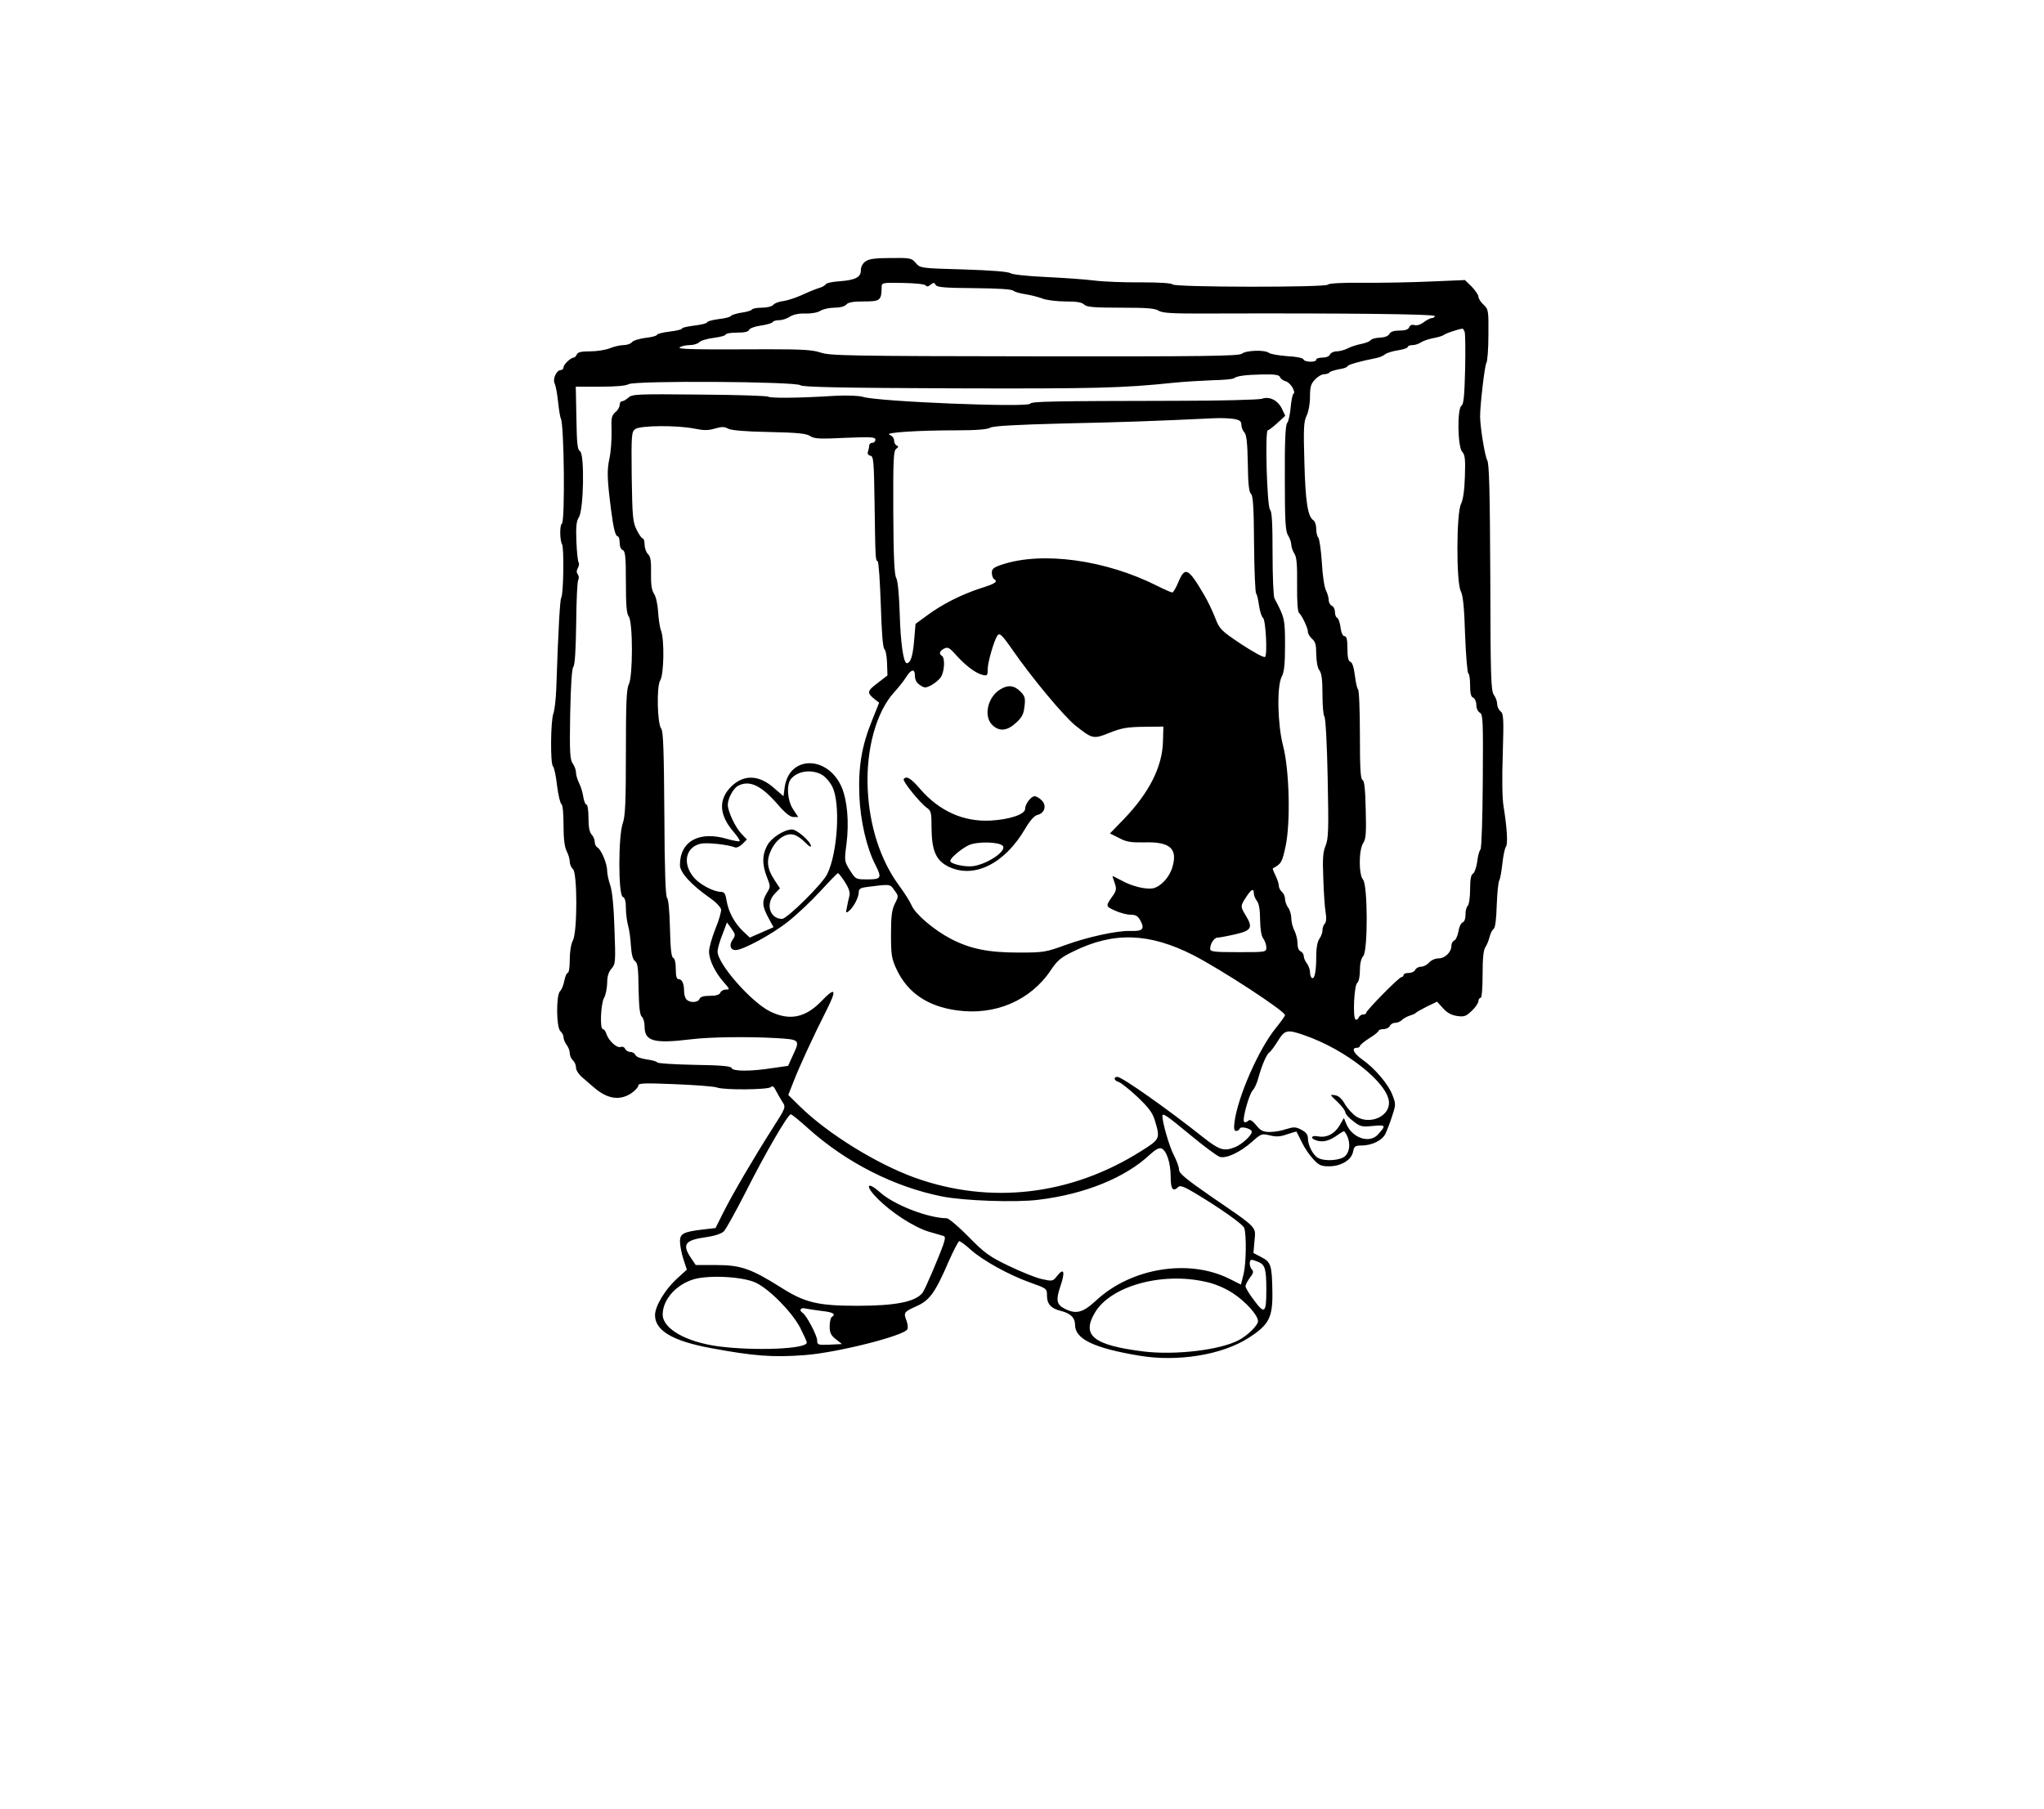 <?xml version="1.0" standalone="no"?>
<!DOCTYPE svg PUBLIC "-//W3C//DTD SVG 20010904//EN"
 "http://www.w3.org/TR/2001/REC-SVG-20010904/DTD/svg10.dtd">
<svg version="1.0" xmlns="http://www.w3.org/2000/svg"
 width="983pt" height="870pt" viewBox="0 0 983 870"
 preserveAspectRatio="xMidYMid meet">
<g transform="translate(0,870) scale(0.1,-0.1)"
fill="#000000" stroke="none">
<path d="M4163 7443 c-14 -9 -23 -26 -23 -43 0 -34 -26 -47 -103 -53 -33 -2
-62 -8 -65 -14 -4 -6 -18 -14 -32 -18 -14 -4 -49 -18 -79 -32 -30 -14 -72 -28
-93 -31 -21 -2 -43 -11 -49 -18 -6 -8 -30 -14 -55 -14 -23 0 -45 -4 -48 -9 -3
-5 -26 -12 -51 -15 -24 -4 -47 -11 -50 -16 -3 -5 -30 -12 -60 -15 -30 -4 -55
-11 -55 -16 0 -4 -27 -11 -60 -15 -33 -4 -60 -10 -60 -14 0 -5 -27 -11 -60
-15 -33 -4 -60 -11 -60 -15 0 -5 -25 -12 -55 -15 -30 -4 -60 -13 -66 -21 -6
-8 -25 -14 -41 -14 -16 0 -45 -7 -65 -15 -19 -8 -62 -15 -95 -15 -43 0 -60 -4
-64 -15 -4 -8 -10 -15 -15 -15 -14 0 -49 -33 -49 -47 0 -7 -6 -13 -13 -13 -21
0 -41 -44 -29 -66 5 -11 12 -50 16 -88 4 -38 10 -74 13 -79 16 -26 21 -496 5
-506 -11 -7 -10 -81 1 -99 10 -15 7 -242 -4 -257 -6 -9 -14 -146 -24 -440 -2
-49 -8 -103 -14 -118 -13 -35 -15 -239 -2 -253 6 -5 15 -47 20 -94 6 -47 16
-86 21 -88 6 -2 10 -45 10 -100 0 -67 5 -106 15 -126 8 -15 15 -38 15 -51 0
-12 7 -28 15 -35 22 -18 22 -302 0 -344 -9 -16 -15 -55 -15 -92 0 -35 -4 -64
-10 -64 -5 0 -12 -17 -16 -37 -4 -21 -13 -44 -21 -51 -19 -20 -18 -175 2 -192
8 -7 15 -20 15 -29 0 -10 7 -26 15 -37 8 -10 15 -29 15 -40 0 -12 7 -27 15
-34 8 -7 15 -23 15 -35 0 -14 14 -35 38 -54 20 -18 43 -37 51 -44 63 -54 123
-62 178 -25 18 13 33 29 33 37 0 11 30 12 177 6 98 -4 188 -11 201 -16 34 -13
246 -11 259 2 8 8 15 3 25 -18 8 -15 22 -40 31 -54 17 -25 16 -27 -50 -130
-89 -140 -187 -307 -234 -400 l-38 -76 -61 -7 c-93 -11 -110 -20 -110 -57 0
-18 7 -56 16 -84 l17 -52 -48 -44 c-57 -52 -105 -132 -105 -175 0 -74 84 -124
266 -158 209 -39 301 -46 456 -34 156 12 481 94 492 125 3 7 1 25 -4 39 -16
40 -13 44 45 70 65 28 92 65 157 216 24 54 47 98 51 98 5 0 30 -18 55 -41 61
-54 187 -123 286 -158 81 -29 81 -29 81 -64 0 -39 20 -61 65 -72 48 -12 70
-33 70 -68 0 -68 92 -112 310 -148 184 -31 398 4 525 86 98 63 116 97 114 223
-2 125 -7 142 -53 165 l-38 20 5 59 c6 69 19 57 -206 211 -124 86 -157 113
-157 131 0 13 -12 45 -26 72 -21 40 -54 155 -54 186 0 17 20 3 134 -91 66 -55
130 -102 143 -106 32 -8 98 23 154 73 44 39 47 40 85 31 31 -8 50 -7 84 5 24
8 45 14 45 13 1 -1 12 -24 25 -50 12 -26 37 -63 55 -82 27 -30 39 -35 76 -35
58 0 108 30 116 70 5 26 10 30 40 30 50 0 100 24 116 57 7 15 22 53 32 85 18
54 18 58 1 102 -20 52 -86 129 -145 170 -41 29 -54 56 -26 56 8 0 15 4 15 9 0
4 20 21 45 37 25 15 45 32 45 36 0 4 11 8 24 8 13 0 26 7 30 15 3 8 14 15 25
15 11 0 26 6 33 14 8 7 25 17 38 21 14 4 27 10 30 14 3 3 27 17 53 30 l48 23
29 -32 c20 -22 40 -33 68 -37 34 -5 43 -1 71 26 17 16 31 37 31 46 0 8 5 15
10 15 6 0 10 44 10 113 0 78 4 119 14 132 7 11 16 33 20 50 4 16 13 33 19 37
8 5 13 47 15 115 2 59 8 113 12 118 4 6 11 42 15 80 4 39 12 75 17 82 10 13 6
87 -11 193 -7 40 -8 137 -4 255 5 169 4 192 -11 204 -9 7 -16 23 -16 35 0 12
-7 32 -16 44 -14 20 -16 89 -17 565 -2 416 -5 547 -15 564 -11 20 -33 153 -34
208 -1 49 22 248 30 259 5 6 10 67 10 135 1 118 0 124 -24 146 -13 12 -24 29
-24 38 0 8 -15 30 -32 48 l-33 32 -165 -7 c-91 -4 -238 -7 -327 -6 -98 1 -164
-3 -167 -9 -9 -14 -739 -13 -747 1 -4 6 -62 10 -150 10 -79 -1 -182 3 -229 9
-47 6 -153 13 -236 17 -87 4 -157 12 -165 18 -9 7 -92 14 -224 18 -208 6 -209
6 -231 31 -20 24 -27 25 -120 24 -73 0 -105 -4 -121 -16z m289 -116 c4 -7 12
-6 23 3 14 12 18 12 25 -1 8 -11 44 -14 184 -15 112 -1 180 -5 189 -12 7 -6
33 -14 57 -17 25 -4 62 -13 83 -21 20 -8 71 -14 111 -14 53 0 79 -4 90 -15 12
-12 46 -15 176 -15 124 0 166 -3 183 -15 18 -11 66 -14 252 -13 668 2 1075 -3
1075 -12 0 -5 -6 -10 -14 -10 -7 0 -24 -9 -38 -19 -14 -12 -33 -18 -45 -15
-13 4 -22 0 -26 -10 -4 -11 -19 -16 -46 -16 -27 0 -43 -5 -49 -16 -6 -11 -23
-17 -46 -18 -20 -1 -40 -6 -44 -12 -4 -6 -24 -14 -44 -18 -20 -4 -50 -13 -65
-21 -15 -8 -40 -15 -54 -15 -15 0 -29 -7 -33 -15 -3 -9 -18 -15 -36 -15 -16 0
-30 -4 -30 -10 0 -14 -57 -13 -62 2 -2 6 -35 13 -79 15 -40 3 -80 10 -87 16
-19 15 -109 12 -129 -4 -13 -12 -182 -14 -997 -13 -887 1 -986 3 -1029 18 -39
13 -87 16 -250 16 -378 -2 -443 0 -427 10 8 5 29 10 47 10 17 0 38 6 46 14 7
8 39 17 70 21 32 4 57 11 57 16 0 5 24 9 54 9 36 0 56 4 59 14 3 7 28 16 56
20 27 4 53 11 56 16 3 6 18 10 33 10 15 0 38 8 51 17 16 10 42 16 75 15 30 -1
60 5 73 14 12 7 42 14 66 14 27 0 49 6 57 15 9 11 33 15 85 15 78 0 84 5 85
68 0 22 2 23 103 21 60 -1 105 -6 109 -12z m2592 -224 c3 -10 4 -92 2 -182 -3
-124 -7 -165 -17 -172 -22 -13 -19 -200 3 -222 13 -14 16 -34 13 -119 -2 -68
-9 -113 -19 -133 -22 -43 -23 -376 -1 -418 11 -21 17 -80 21 -213 4 -101 11
-184 16 -184 4 0 8 -25 8 -55 0 -40 4 -57 15 -61 8 -4 15 -19 15 -35 0 -16 7
-32 17 -37 15 -9 16 -40 14 -328 -1 -182 -6 -323 -11 -330 -6 -6 -13 -33 -16
-60 -4 -27 -13 -53 -21 -57 -9 -5 -13 -29 -13 -75 0 -38 -5 -73 -12 -80 -6 -6
-11 -25 -10 -42 0 -19 -5 -33 -14 -37 -8 -3 -17 -22 -20 -43 -4 -22 -13 -41
-20 -44 -8 -3 -14 -14 -14 -26 0 -30 -31 -60 -62 -60 -16 0 -36 -9 -45 -20
-10 -11 -27 -20 -39 -20 -12 0 -24 -7 -28 -15 -3 -8 -17 -15 -31 -15 -14 0
-25 -4 -25 -10 0 -5 -5 -10 -10 -10 -12 0 -170 -161 -170 -172 0 -5 -7 -8 -15
-8 -9 0 -18 -7 -21 -15 -4 -8 -10 -12 -15 -9 -14 8 -7 163 8 176 8 6 13 32 13
61 0 32 6 57 16 68 23 25 22 343 -1 368 -21 24 -21 143 1 176 13 19 15 49 12
161 -2 99 -7 139 -15 142 -10 3 -13 55 -13 217 0 118 -4 216 -9 219 -4 3 -11
33 -15 66 -5 39 -12 63 -22 67 -10 4 -14 22 -14 64 0 43 -4 59 -14 59 -8 0
-16 16 -19 42 -3 24 -11 44 -16 46 -6 2 -11 15 -11 28 0 14 -7 27 -15 30 -8 4
-15 16 -15 28 0 11 -6 32 -13 46 -8 14 -17 75 -20 135 -4 60 -12 114 -17 119
-6 6 -10 25 -10 43 0 17 -6 36 -13 40 -28 17 -39 90 -44 280 -5 163 -3 196 11
224 9 18 16 57 16 90 0 47 4 63 24 83 13 15 33 26 44 26 11 0 23 4 26 9 3 4
24 11 46 15 22 3 40 10 40 14 0 7 58 24 135 39 17 3 37 11 45 18 8 7 36 16 63
20 26 4 47 11 47 16 0 5 10 9 23 9 12 0 31 6 42 14 11 7 38 16 60 20 22 4 45
11 50 16 9 7 66 26 87 29 4 1 9 -7 12 -16z m-888 -217 c3 -8 15 -17 27 -20 23
-6 51 -52 37 -61 -4 -2 -10 -32 -13 -65 -3 -33 -10 -67 -17 -75 -8 -10 -12
-87 -11 -266 0 -208 3 -256 16 -275 8 -13 15 -33 15 -44 0 -11 7 -31 15 -43
11 -17 14 -53 13 -151 -1 -76 3 -130 9 -134 13 -10 43 -72 43 -91 0 -9 9 -24
20 -34 16 -13 20 -29 20 -74 1 -35 6 -66 15 -77 11 -14 15 -47 15 -116 0 -53
4 -100 9 -106 6 -5 13 -137 16 -295 5 -249 4 -292 -10 -327 -13 -31 -15 -64
-11 -158 2 -66 7 -139 11 -162 5 -28 3 -48 -4 -55 -6 -6 -11 -20 -11 -32 0
-12 -7 -30 -15 -41 -9 -12 -15 -43 -15 -84 0 -74 -8 -112 -21 -104 -5 3 -9 15
-9 28 0 12 -7 31 -15 42 -8 10 -15 26 -15 35 0 9 -7 19 -15 23 -9 3 -15 18
-15 38 0 18 -7 46 -15 62 -8 15 -15 42 -15 60 0 17 -7 40 -15 50 -8 11 -15 30
-15 42 0 12 -7 27 -15 34 -8 7 -15 20 -15 30 0 9 -7 31 -16 49 -9 18 -14 33
-13 34 41 22 45 28 62 108 24 115 18 367 -13 484 -26 101 -30 284 -6 330 12
22 16 61 16 152 0 124 -2 133 -51 225 -5 10 -9 107 -9 216 0 145 -3 201 -12
210 -15 15 -25 382 -11 382 4 0 25 16 46 35 l38 35 -16 34 c-19 40 -60 61 -96
48 -13 -5 -202 -10 -419 -10 -607 -1 -689 -3 -696 -14 -12 -19 -732 10 -804
33 -21 6 -74 8 -135 5 -175 -11 -310 -12 -321 -4 -6 4 -155 9 -331 10 -294 3
-323 2 -340 -14 -11 -10 -25 -18 -31 -18 -7 0 -12 -8 -12 -18 0 -10 -9 -26
-21 -35 -18 -16 -20 -28 -18 -90 1 -40 -3 -99 -10 -132 -13 -59 -11 -101 8
-250 11 -87 21 -125 32 -125 5 0 9 -14 9 -30 0 -18 6 -33 15 -36 12 -5 15 -32
15 -153 0 -111 3 -152 14 -167 20 -29 20 -287 0 -326 -11 -21 -14 -89 -14
-326 0 -241 -3 -308 -15 -342 -22 -61 -22 -345 0 -354 10 -4 15 -20 15 -53 0
-27 5 -64 10 -83 6 -19 12 -63 14 -98 3 -43 9 -67 20 -75 13 -10 16 -35 17
-135 2 -88 6 -125 16 -133 7 -6 13 -27 13 -47 0 -71 44 -83 225 -61 86 11 273
13 400 6 122 -7 123 -8 90 -79 l-25 -55 -77 -11 c-103 -16 -190 -16 -195 1 -4
9 -51 13 -181 15 -97 2 -177 7 -177 12 0 4 -22 10 -49 14 -29 4 -51 12 -55 21
-3 8 -14 15 -25 15 -10 0 -21 7 -25 15 -3 8 -12 12 -21 9 -18 -7 -59 30 -69
64 -4 12 -12 22 -17 22 -15 0 -10 122 6 150 8 14 14 46 15 71 0 32 6 53 21 70
19 22 20 32 14 191 -3 107 -11 182 -20 209 -8 23 -15 54 -15 69 0 35 -28 102
-46 113 -8 4 -14 17 -14 28 0 11 -7 27 -15 35 -10 11 -15 36 -15 80 0 35 -4
64 -10 64 -5 0 -12 17 -15 38 -3 20 -12 50 -20 65 -8 16 -15 39 -15 51 0 12
-7 32 -16 44 -13 19 -15 54 -12 236 3 141 8 219 15 228 8 9 12 80 14 210 1
108 5 202 10 209 4 8 3 19 -2 26 -7 8 -7 18 0 31 6 11 7 22 4 26 -4 4 -9 49
-11 101 -3 72 0 99 12 117 23 36 28 306 5 318 -12 7 -15 35 -17 159 l-3 151
116 0 c75 0 124 4 138 12 31 18 804 13 826 -5 10 -9 195 -13 735 -15 678 -2
814 1 1061 27 50 5 133 10 185 12 52 1 100 5 105 10 16 11 53 16 138 18 58 1
79 -2 83 -13z m-223 -201 c29 -5 37 -11 37 -28 0 -11 6 -28 14 -36 11 -12 15
-50 17 -151 1 -98 6 -138 15 -145 10 -8 14 -64 15 -243 1 -128 6 -235 10 -237
4 -3 10 -29 14 -58 4 -28 13 -55 19 -59 13 -9 22 -176 10 -188 -5 -5 -56 23
-114 61 -100 67 -105 73 -126 127 -12 31 -36 82 -54 112 -76 129 -91 136 -123
60 -11 -27 -25 -50 -29 -50 -5 0 -37 14 -71 31 -249 126 -554 168 -749 103
-39 -13 -48 -20 -48 -39 0 -13 5 -27 10 -30 21 -13 8 -22 -62 -44 -93 -30
-188 -78 -259 -131 l-56 -41 -7 -82 c-6 -73 -17 -107 -35 -107 -16 0 -30 97
-34 236 -3 93 -9 160 -17 174 -9 17 -13 103 -14 317 -1 251 1 295 14 304 11 8
12 12 3 16 -7 2 -13 13 -13 24 0 11 -10 23 -22 28 -28 10 131 21 320 21 96 0
150 4 165 13 16 8 119 14 352 20 285 6 449 12 720 25 33 2 77 0 98 -3z m-2592
-47 c45 -9 66 -9 98 1 33 9 45 9 63 -1 15 -8 81 -14 197 -16 136 -3 180 -7
198 -20 20 -13 47 -14 169 -8 124 5 144 4 144 -9 0 -8 -7 -15 -15 -15 -8 0
-15 -6 -15 -14 0 -8 -3 -21 -6 -29 -3 -9 1 -17 12 -19 15 -3 17 -25 20 -228 4
-274 4 -274 15 -280 5 -3 11 -98 15 -210 4 -132 10 -207 17 -212 6 -4 12 -34
13 -67 l2 -60 -48 -37 c-50 -38 -52 -46 -14 -77 l22 -17 -34 -85 c-50 -123
-67 -225 -61 -365 5 -119 35 -249 77 -330 32 -63 28 -70 -37 -70 -57 0 -58 0
-85 43 -27 43 -28 45 -17 128 13 103 4 208 -23 272 -66 153 -251 155 -274 2
l-6 -45 -45 39 c-73 65 -147 67 -208 6 -60 -61 -57 -134 11 -214 20 -23 34
-44 31 -47 -3 -3 -29 2 -58 10 -136 41 -229 -10 -229 -125 0 -36 54 -95 145
-159 28 -19 51 -44 53 -55 1 -11 -11 -54 -28 -94 -16 -41 -30 -89 -30 -108 0
-40 28 -99 71 -148 29 -33 30 -35 10 -35 -12 0 -24 -7 -27 -15 -4 -10 -20 -15
-50 -15 -30 0 -46 -5 -50 -15 -7 -18 -45 -20 -62 -3 -7 7 -12 24 -12 39 0 38
-10 59 -26 59 -10 0 -14 14 -14 49 0 31 -5 51 -12 53 -9 3 -14 44 -16 144 -2
84 -8 141 -14 145 -7 5 -12 135 -13 403 -2 299 -5 399 -15 411 -19 23 -23 204
-5 232 18 27 21 197 4 240 -6 15 -12 56 -14 90 -2 34 -10 72 -19 86 -12 17
-16 45 -15 100 1 58 -2 80 -15 92 -9 9 -16 30 -16 46 0 16 -4 29 -9 29 -5 0
-18 19 -30 43 -18 37 -20 65 -23 255 -2 201 -1 215 17 228 24 18 204 19 286 2z
m1529 -1065 c92 -133 246 -318 302 -363 82 -65 86 -66 164 -35 57 23 85 28
164 29 l95 1 -2 -70 c-3 -124 -66 -248 -190 -377 l-65 -67 44 -22 c35 -19 57
-22 121 -21 124 4 162 -30 135 -120 -14 -48 -56 -93 -93 -101 -37 -6 -102 10
-152 38 -24 13 -43 22 -43 21 0 -2 5 -17 11 -34 9 -26 8 -36 -8 -59 -37 -52
-37 -52 9 -73 24 -11 58 -20 75 -20 26 0 36 -6 49 -31 20 -39 8 -49 -51 -47
-63 2 -205 -29 -312 -68 -93 -34 -105 -36 -223 -36 -149 0 -235 18 -329 67
-81 43 -169 118 -187 160 -7 17 -34 60 -60 95 -90 123 -143 286 -151 465 -9
190 41 371 128 466 22 24 47 56 56 71 25 40 43 43 43 8 0 -20 8 -35 24 -45 22
-15 27 -15 55 -1 16 9 37 26 45 38 18 25 22 93 6 103 -16 10 -12 23 10 35 18
9 26 5 57 -30 47 -52 93 -87 127 -96 24 -6 26 -4 26 28 0 31 29 132 45 158 11
19 21 10 75 -67z m-920 -598 c17 -9 40 -34 52 -58 41 -77 27 -319 -24 -422
-24 -48 -193 -215 -217 -215 -59 0 -81 73 -35 121 l25 26 -25 38 c-37 55 -42
96 -17 147 25 52 71 83 108 73 14 -3 39 -20 55 -37 15 -16 28 -25 28 -18 0 21
-67 80 -91 80 -39 0 -103 -42 -121 -80 -23 -45 -23 -88 0 -148 18 -46 18 -48
0 -77 -24 -40 -23 -63 7 -119 l25 -46 -57 -25 -57 -25 -34 32 c-41 40 -69 93
-78 147 -5 33 -11 41 -28 41 -35 1 -100 35 -129 69 -57 68 -40 147 34 163 30
6 128 -4 164 -18 7 -3 23 4 35 16 l22 22 -25 26 c-31 32 -66 108 -67 140 0 31
26 79 49 92 55 29 111 3 191 -89 36 -42 60 -61 76 -61 l23 0 -24 36 c-28 41
-34 118 -12 146 31 39 96 49 147 23z m113 -517 c19 -30 26 -50 22 -67 -3 -13
-9 -37 -12 -55 -6 -28 -5 -30 11 -17 22 19 46 65 46 90 0 16 9 21 43 25 111
14 107 14 128 -16 21 -28 21 -29 2 -66 -14 -29 -18 -60 -18 -147 0 -98 3 -116
26 -166 53 -114 150 -180 291 -199 184 -26 355 48 452 194 31 46 48 61 109 90
193 95 364 89 575 -18 136 -70 441 -269 442 -289 0 -4 -20 -32 -45 -63 -82
-101 -182 -329 -198 -451 -4 -32 -2 -43 8 -43 7 0 15 5 17 11 5 14 58 0 58
-15 0 -18 -50 -63 -83 -75 -51 -20 -74 -12 -149 47 -171 136 -392 292 -414
292 -21 0 -17 -18 7 -25 11 -4 52 -36 90 -72 55 -53 72 -75 84 -116 25 -84 24
-87 -69 -145 -336 -212 -723 -257 -1086 -127 -185 67 -418 211 -552 342 l-57
56 24 61 c27 71 97 223 161 349 50 99 42 112 -26 41 -77 -80 -154 -95 -247
-49 -92 46 -254 231 -252 289 0 12 10 48 23 80 l22 59 22 -30 c19 -27 20 -32
6 -52 -19 -26 -12 -51 14 -51 35 0 177 77 252 137 42 33 112 99 155 146 44 48
82 87 85 87 3 0 18 -19 33 -42z m1967 -55 c0 -10 7 -27 15 -37 10 -13 15 -44
15 -90 1 -47 6 -78 15 -90 8 -11 15 -30 15 -43 0 -23 -1 -23 -135 -23 -116 0
-135 2 -135 16 0 25 19 54 36 54 8 0 46 7 85 16 78 18 86 32 49 92 -25 41 -25
45 3 87 24 38 37 44 37 18z m241 -682 c202 -69 409 -234 409 -326 0 -67 -93
-106 -157 -66 -17 11 -42 38 -55 60 -15 27 -31 41 -49 43 -25 4 -24 3 13 -32
21 -20 38 -43 38 -51 1 -8 17 -27 38 -42 34 -27 42 -28 95 -23 62 6 64 3 24
-41 -40 -45 -123 -18 -152 50 l-12 29 -21 -36 c-24 -41 -63 -60 -104 -52 -30
6 -39 -8 -12 -18 31 -12 62 -6 99 19 20 15 38 25 40 23 29 -36 32 -91 5 -118
-22 -22 -97 -28 -131 -10 -24 13 -49 61 -49 94 0 18 -9 30 -32 42 -27 14 -36
14 -72 3 -22 -8 -58 -14 -79 -14 -32 0 -45 6 -66 33 -21 24 -30 29 -39 20 -6
-6 -15 -8 -19 -4 -10 10 24 134 42 152 8 8 20 34 26 57 16 59 40 117 54 125 6
4 24 28 40 54 34 55 45 57 126 29z m-2383 -450 c182 -163 412 -280 642 -326
105 -21 355 -30 465 -16 223 27 419 107 537 219 24 22 42 32 53 28 25 -9 45
-70 45 -136 0 -61 11 -75 37 -49 8 8 28 1 75 -27 126 -75 237 -154 242 -171
11 -36 9 -169 -3 -220 l-13 -52 -56 28 c-194 97 -471 53 -640 -104 -65 -60
-97 -68 -152 -40 -39 20 -43 42 -20 109 23 68 17 90 -15 50 -22 -28 -23 -28
-77 -16 -30 7 -101 36 -159 64 -91 44 -115 61 -191 139 -48 49 -96 89 -105 89
-91 1 -255 65 -321 125 -62 55 -74 33 -15 -27 67 -69 177 -140 248 -162 33
-10 65 -19 72 -21 10 -3 9 -13 -1 -43 -22 -62 -88 -216 -99 -230 -34 -44 -130
-63 -314 -63 -190 0 -252 15 -367 88 -143 90 -193 108 -311 108 l-99 0 -23 34
c-44 65 -29 86 72 100 42 6 75 17 86 28 10 10 56 93 103 185 94 187 205 378
219 378 5 0 43 -31 85 -69z m2166 -642 c30 -14 36 -34 36 -134 0 -111 -8 -118
-58 -51 -23 30 -42 61 -42 69 0 8 10 26 21 41 16 20 19 30 10 39 -13 13 -15
47 -1 47 5 0 20 -5 34 -11z m-2419 -99 c65 -31 172 -139 213 -216 17 -34 32
-66 32 -72 0 -31 -250 -41 -426 -18 -155 21 -267 85 -267 153 0 72 65 145 151
170 76 21 236 12 297 -17z m2165 4 c43 -9 91 -30 127 -53 62 -40 123 -107 123
-136 0 -20 -51 -70 -94 -92 -91 -47 -303 -72 -454 -54 -242 30 -302 76 -237
186 75 129 322 198 535 149z m-1847 -140 c54 -6 69 -15 47 -29 -5 -3 -10 -24
-10 -45 0 -31 6 -43 30 -62 l29 -23 -59 -3 c-56 -2 -60 -1 -60 20 0 24 -52
122 -70 133 -19 12 -10 27 13 21 13 -3 49 -8 80 -12z"/>
<path d="M4809 5383 c-60 -37 -80 -130 -36 -171 33 -32 71 -28 113 11 29 26
37 42 41 79 5 40 2 50 -20 72 -30 30 -61 33 -98 9z"/>
<path d="M4346 4952 c-6 -10 79 -115 112 -138 20 -14 22 -24 22 -97 1 -109 21
-156 82 -186 123 -59 270 14 369 184 23 39 43 61 58 65 35 8 46 45 21 70 -11
11 -26 20 -34 20 -18 0 -46 -38 -46 -61 0 -26 -75 -51 -165 -56 -131 -7 -247
45 -340 152 -44 52 -67 65 -79 47z m476 -320 c23 -23 -70 -87 -140 -98 -39 -6
-112 10 -112 25 0 14 55 60 90 76 40 18 143 16 162 -3z"/>
</g>
</svg>
